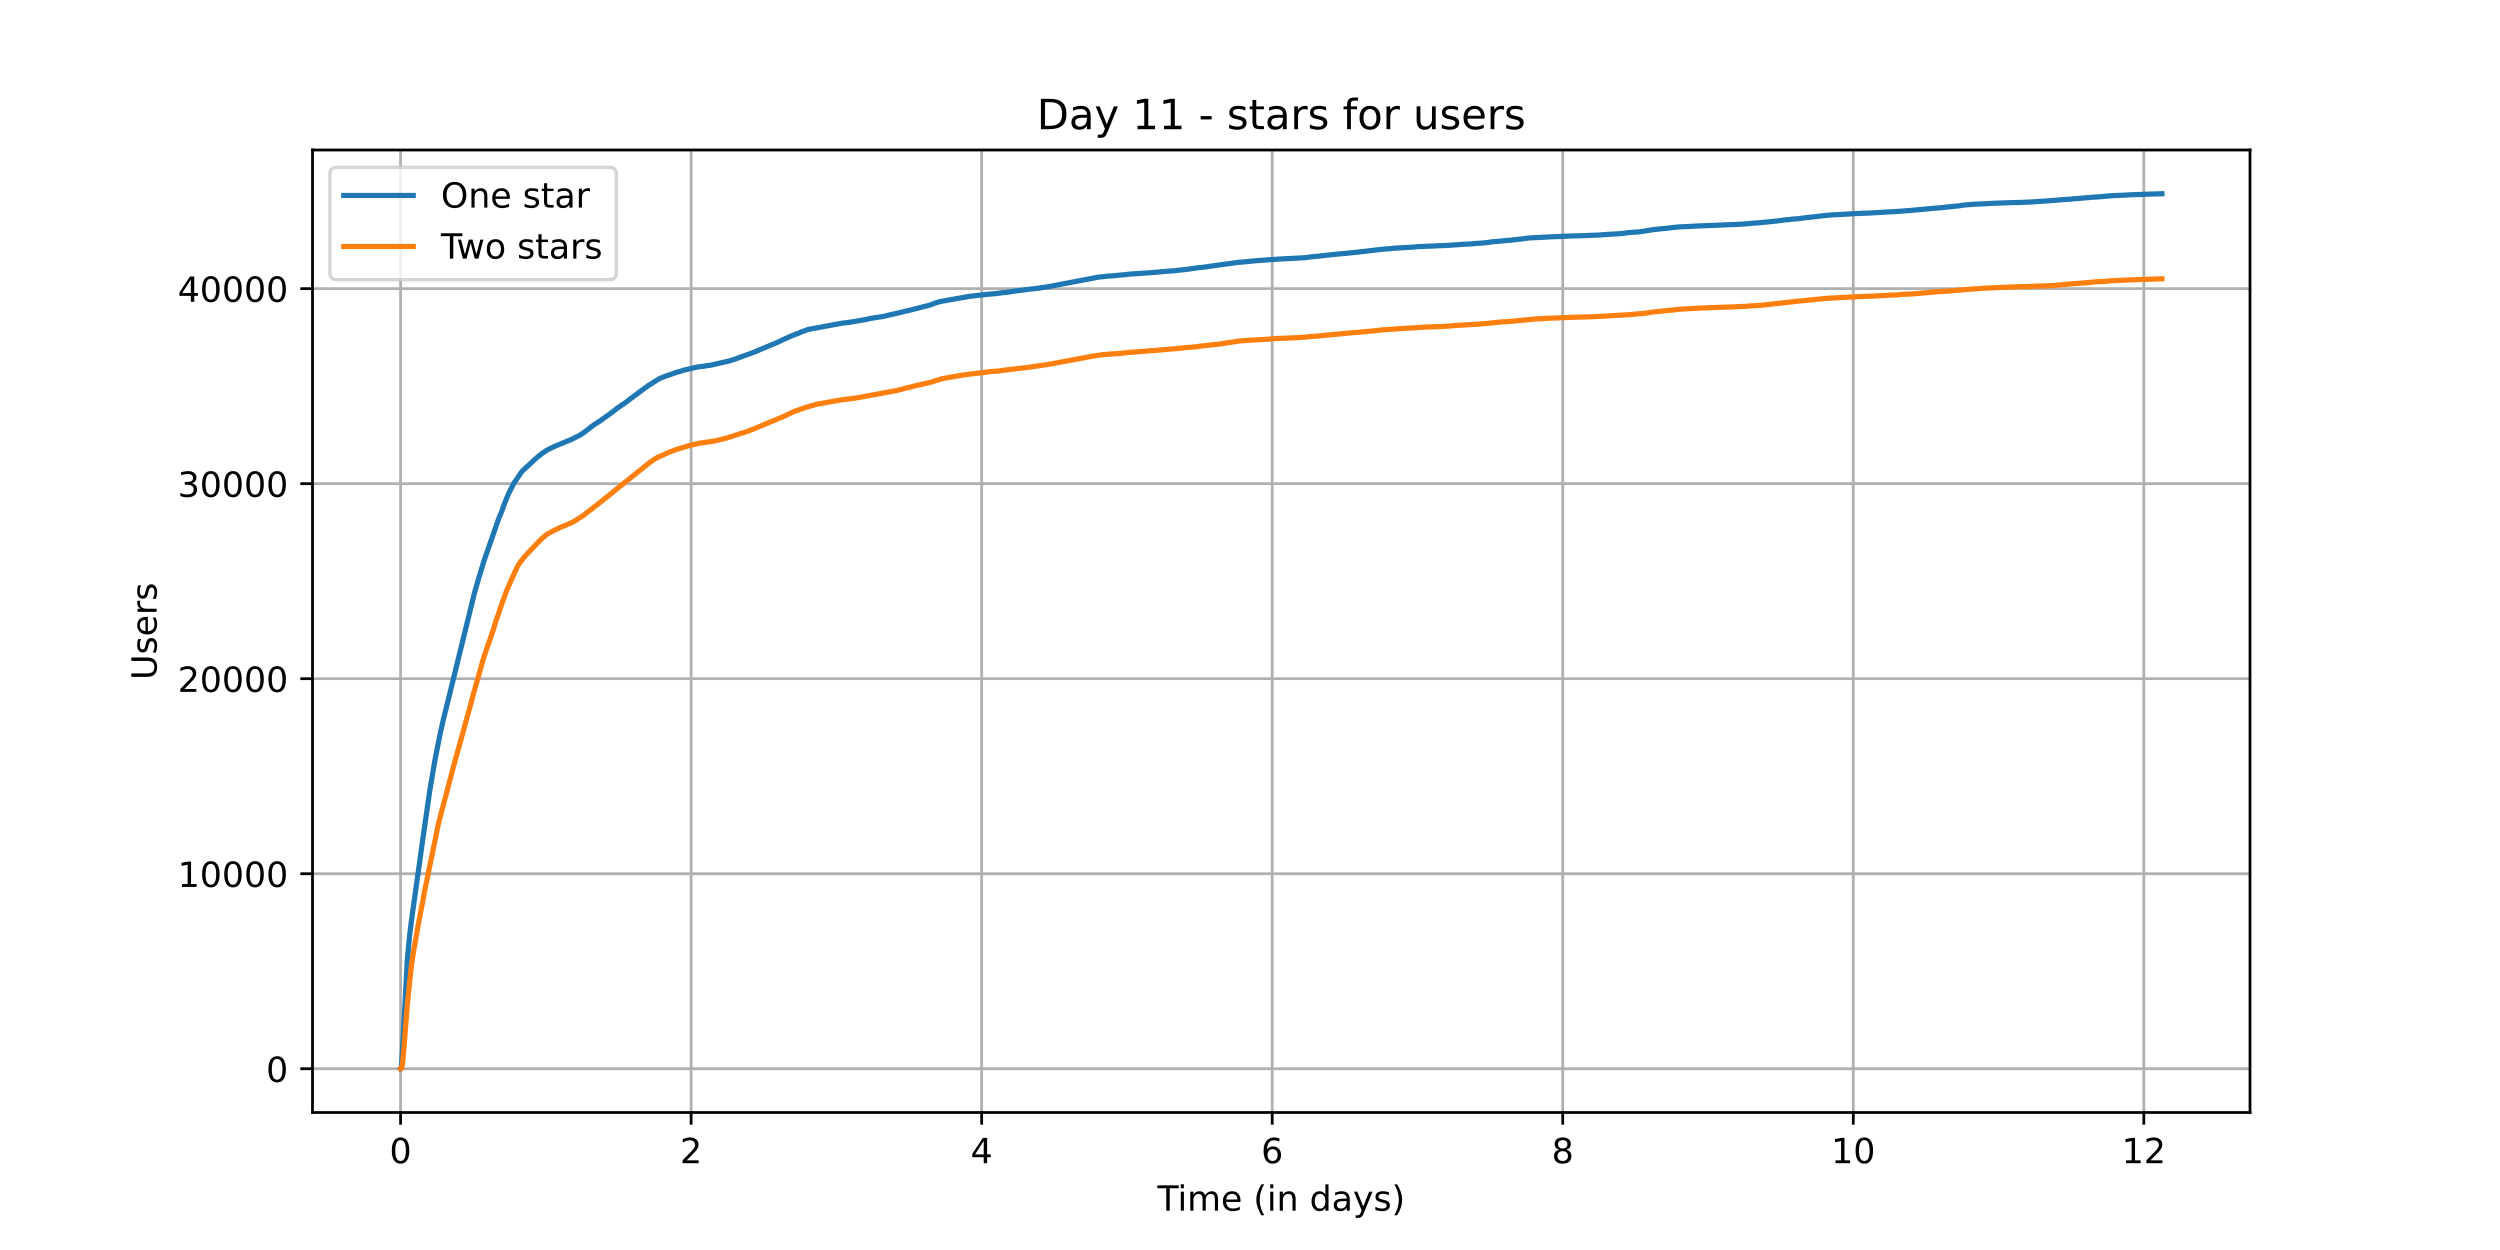 <?xml version="1.0" encoding="utf-8" standalone="no"?>
<!DOCTYPE svg PUBLIC "-//W3C//DTD SVG 1.1//EN"
  "http://www.w3.org/Graphics/SVG/1.1/DTD/svg11.dtd">
<!-- Created with matplotlib (https://matplotlib.org/) -->
<svg height="360pt" version="1.1" viewBox="0 0 720 360" width="720pt" xmlns="http://www.w3.org/2000/svg" xmlns:xlink="http://www.w3.org/1999/xlink">
 <defs>
  <style type="text/css">*{stroke-linecap:butt;stroke-linejoin:round;}</style>
 </defs>
 <g id="figure_1">
  <g id="patch_1">
   <path d="M 0 360 
L 720 360 
L 720 0 
L 0 0 
z
" style="fill:#ffffff;"/>
  </g>
  <g id="axes_1">
   <g id="patch_2">
    <path d="M 90 320.4 
L 648 320.4 
L 648 43.2 
L 90 43.2 
z
" style="fill:#ffffff;"/>
   </g>
   <g id="matplotlib.axis_1">
    <g id="xtick_1">
     <g id="line2d_1">
      <path clip-path="url(#p969b6a9c8e)" d="M 115.364 320.4 
L 115.364 43.2 
" style="fill:none;stroke:#b0b0b0;stroke-linecap:square;stroke-width:0.8;"/>
     </g>
     <g id="line2d_2">
      <defs>
       <path d="M 0 0 
L 0 3.5 
" id="m91769121b4" style="stroke:#000000;stroke-width:0.8;"/>
      </defs>
      <g>
       <use style="stroke:#000000;stroke-width:0.8;" x="115.364" xlink:href="#m91769121b4" y="320.4"/>
      </g>
     </g>
     <g id="text_1">
      <!-- 0 -->
      <g transform="translate(112.182 334.998)scale(0.1 -0.1)">
       <defs>
        <path d="M 31.781 66.406 
Q 24.172 66.406 20.328 58.906 
Q 16.5 51.422 16.5 36.375 
Q 16.5 21.391 20.328 13.891 
Q 24.172 6.391 31.781 6.391 
Q 39.453 6.391 43.281 13.891 
Q 47.125 21.391 47.125 36.375 
Q 47.125 51.422 43.281 58.906 
Q 39.453 66.406 31.781 66.406 
z
M 31.781 74.219 
Q 44.047 74.219 50.516 64.516 
Q 56.984 54.828 56.984 36.375 
Q 56.984 17.969 50.516 8.266 
Q 44.047 -1.422 31.781 -1.422 
Q 19.531 -1.422 13.062 8.266 
Q 6.594 17.969 6.594 36.375 
Q 6.594 54.828 13.062 64.516 
Q 19.531 74.219 31.781 74.219 
z
" id="DejaVuSans-48"/>
       </defs>
       <use xlink:href="#DejaVuSans-48"/>
      </g>
     </g>
    </g>
    <g id="xtick_2">
     <g id="line2d_3">
      <path clip-path="url(#p969b6a9c8e)" d="M 199.04 320.4 
L 199.04 43.2 
" style="fill:none;stroke:#b0b0b0;stroke-linecap:square;stroke-width:0.8;"/>
     </g>
     <g id="line2d_4">
      <g>
       <use style="stroke:#000000;stroke-width:0.8;" x="199.04" xlink:href="#m91769121b4" y="320.4"/>
      </g>
     </g>
     <g id="text_2">
      <!-- 2 -->
      <g transform="translate(195.858 334.998)scale(0.1 -0.1)">
       <defs>
        <path d="M 19.188 8.297 
L 53.609 8.297 
L 53.609 0 
L 7.328 0 
L 7.328 8.297 
Q 12.938 14.109 22.625 23.891 
Q 32.328 33.688 34.812 36.531 
Q 39.547 41.844 41.422 45.531 
Q 43.312 49.219 43.312 52.781 
Q 43.312 58.594 39.234 62.25 
Q 35.156 65.922 28.609 65.922 
Q 23.969 65.922 18.812 64.312 
Q 13.672 62.703 7.812 59.422 
L 7.812 69.391 
Q 13.766 71.781 18.938 73 
Q 24.125 74.219 28.422 74.219 
Q 39.75 74.219 46.484 68.547 
Q 53.219 62.891 53.219 53.422 
Q 53.219 48.922 51.531 44.891 
Q 49.859 40.875 45.406 35.406 
Q 44.188 33.984 37.641 27.219 
Q 31.109 20.453 19.188 8.297 
z
" id="DejaVuSans-50"/>
       </defs>
       <use xlink:href="#DejaVuSans-50"/>
      </g>
     </g>
    </g>
    <g id="xtick_3">
     <g id="line2d_5">
      <path clip-path="url(#p969b6a9c8e)" d="M 282.716 320.4 
L 282.716 43.2 
" style="fill:none;stroke:#b0b0b0;stroke-linecap:square;stroke-width:0.8;"/>
     </g>
     <g id="line2d_6">
      <g>
       <use style="stroke:#000000;stroke-width:0.8;" x="282.716" xlink:href="#m91769121b4" y="320.4"/>
      </g>
     </g>
     <g id="text_3">
      <!-- 4 -->
      <g transform="translate(279.534 334.998)scale(0.1 -0.1)">
       <defs>
        <path d="M 37.797 64.312 
L 12.891 25.391 
L 37.797 25.391 
z
M 35.203 72.906 
L 47.609 72.906 
L 47.609 25.391 
L 58.016 25.391 
L 58.016 17.188 
L 47.609 17.188 
L 47.609 0 
L 37.797 0 
L 37.797 17.188 
L 4.891 17.188 
L 4.891 26.703 
z
" id="DejaVuSans-52"/>
       </defs>
       <use xlink:href="#DejaVuSans-52"/>
      </g>
     </g>
    </g>
    <g id="xtick_4">
     <g id="line2d_7">
      <path clip-path="url(#p969b6a9c8e)" d="M 366.392 320.4 
L 366.392 43.2 
" style="fill:none;stroke:#b0b0b0;stroke-linecap:square;stroke-width:0.8;"/>
     </g>
     <g id="line2d_8">
      <g>
       <use style="stroke:#000000;stroke-width:0.8;" x="366.392" xlink:href="#m91769121b4" y="320.4"/>
      </g>
     </g>
     <g id="text_4">
      <!-- 6 -->
      <g transform="translate(363.21 334.998)scale(0.1 -0.1)">
       <defs>
        <path d="M 33.016 40.375 
Q 26.375 40.375 22.484 35.828 
Q 18.609 31.297 18.609 23.391 
Q 18.609 15.531 22.484 10.953 
Q 26.375 6.391 33.016 6.391 
Q 39.656 6.391 43.531 10.953 
Q 47.406 15.531 47.406 23.391 
Q 47.406 31.297 43.531 35.828 
Q 39.656 40.375 33.016 40.375 
z
M 52.594 71.297 
L 52.594 62.312 
Q 48.875 64.062 45.094 64.984 
Q 41.312 65.922 37.594 65.922 
Q 27.828 65.922 22.672 59.328 
Q 17.531 52.734 16.797 39.406 
Q 19.672 43.656 24.016 45.922 
Q 28.375 48.188 33.594 48.188 
Q 44.578 48.188 50.953 41.516 
Q 57.328 34.859 57.328 23.391 
Q 57.328 12.156 50.688 5.359 
Q 44.047 -1.422 33.016 -1.422 
Q 20.359 -1.422 13.672 8.266 
Q 6.984 17.969 6.984 36.375 
Q 6.984 53.656 15.188 63.938 
Q 23.391 74.219 37.203 74.219 
Q 40.922 74.219 44.703 73.484 
Q 48.484 72.75 52.594 71.297 
z
" id="DejaVuSans-54"/>
       </defs>
       <use xlink:href="#DejaVuSans-54"/>
      </g>
     </g>
    </g>
    <g id="xtick_5">
     <g id="line2d_9">
      <path clip-path="url(#p969b6a9c8e)" d="M 450.068 320.4 
L 450.068 43.2 
" style="fill:none;stroke:#b0b0b0;stroke-linecap:square;stroke-width:0.8;"/>
     </g>
     <g id="line2d_10">
      <g>
       <use style="stroke:#000000;stroke-width:0.8;" x="450.068" xlink:href="#m91769121b4" y="320.4"/>
      </g>
     </g>
     <g id="text_5">
      <!-- 8 -->
      <g transform="translate(446.886 334.998)scale(0.1 -0.1)">
       <defs>
        <path d="M 31.781 34.625 
Q 24.75 34.625 20.719 30.859 
Q 16.703 27.094 16.703 20.516 
Q 16.703 13.922 20.719 10.156 
Q 24.75 6.391 31.781 6.391 
Q 38.812 6.391 42.859 10.172 
Q 46.922 13.969 46.922 20.516 
Q 46.922 27.094 42.891 30.859 
Q 38.875 34.625 31.781 34.625 
z
M 21.922 38.812 
Q 15.578 40.375 12.031 44.719 
Q 8.5 49.078 8.5 55.328 
Q 8.5 64.062 14.719 69.141 
Q 20.953 74.219 31.781 74.219 
Q 42.672 74.219 48.875 69.141 
Q 55.078 64.062 55.078 55.328 
Q 55.078 49.078 51.531 44.719 
Q 48 40.375 41.703 38.812 
Q 48.828 37.156 52.797 32.312 
Q 56.781 27.484 56.781 20.516 
Q 56.781 9.906 50.312 4.234 
Q 43.844 -1.422 31.781 -1.422 
Q 19.734 -1.422 13.25 4.234 
Q 6.781 9.906 6.781 20.516 
Q 6.781 27.484 10.781 32.312 
Q 14.797 37.156 21.922 38.812 
z
M 18.312 54.391 
Q 18.312 48.734 21.844 45.562 
Q 25.391 42.391 31.781 42.391 
Q 38.141 42.391 41.719 45.562 
Q 45.312 48.734 45.312 54.391 
Q 45.312 60.062 41.719 63.234 
Q 38.141 66.406 31.781 66.406 
Q 25.391 66.406 21.844 63.234 
Q 18.312 60.062 18.312 54.391 
z
" id="DejaVuSans-56"/>
       </defs>
       <use xlink:href="#DejaVuSans-56"/>
      </g>
     </g>
    </g>
    <g id="xtick_6">
     <g id="line2d_11">
      <path clip-path="url(#p969b6a9c8e)" d="M 533.744 320.4 
L 533.744 43.2 
" style="fill:none;stroke:#b0b0b0;stroke-linecap:square;stroke-width:0.8;"/>
     </g>
     <g id="line2d_12">
      <g>
       <use style="stroke:#000000;stroke-width:0.8;" x="533.744" xlink:href="#m91769121b4" y="320.4"/>
      </g>
     </g>
     <g id="text_6">
      <!-- 10 -->
      <g transform="translate(527.381 334.998)scale(0.1 -0.1)">
       <defs>
        <path d="M 12.406 8.297 
L 28.516 8.297 
L 28.516 63.922 
L 10.984 60.406 
L 10.984 69.391 
L 28.422 72.906 
L 38.281 72.906 
L 38.281 8.297 
L 54.391 8.297 
L 54.391 0 
L 12.406 0 
z
" id="DejaVuSans-49"/>
       </defs>
       <use xlink:href="#DejaVuSans-49"/>
       <use x="63.623" xlink:href="#DejaVuSans-48"/>
      </g>
     </g>
    </g>
    <g id="xtick_7">
     <g id="line2d_13">
      <path clip-path="url(#p969b6a9c8e)" d="M 617.42 320.4 
L 617.42 43.2 
" style="fill:none;stroke:#b0b0b0;stroke-linecap:square;stroke-width:0.8;"/>
     </g>
     <g id="line2d_14">
      <g>
       <use style="stroke:#000000;stroke-width:0.8;" x="617.42" xlink:href="#m91769121b4" y="320.4"/>
      </g>
     </g>
     <g id="text_7">
      <!-- 12 -->
      <g transform="translate(611.057 334.998)scale(0.1 -0.1)">
       <use xlink:href="#DejaVuSans-49"/>
       <use x="63.623" xlink:href="#DejaVuSans-50"/>
      </g>
     </g>
    </g>
    <g id="text_8">
     <!-- Time (in days) -->
     <g transform="translate(333.327 348.677)scale(0.1 -0.1)">
      <defs>
       <path d="M -0.297 72.906 
L 61.375 72.906 
L 61.375 64.594 
L 35.5 64.594 
L 35.5 0 
L 25.594 0 
L 25.594 64.594 
L -0.297 64.594 
z
" id="DejaVuSans-84"/>
       <path d="M 9.422 54.688 
L 18.406 54.688 
L 18.406 0 
L 9.422 0 
z
M 9.422 75.984 
L 18.406 75.984 
L 18.406 64.594 
L 9.422 64.594 
z
" id="DejaVuSans-105"/>
       <path d="M 52 44.188 
Q 55.375 50.25 60.062 53.125 
Q 64.75 56 71.094 56 
Q 79.641 56 84.281 50.016 
Q 88.922 44.047 88.922 33.016 
L 88.922 0 
L 79.891 0 
L 79.891 32.719 
Q 79.891 40.578 77.094 44.375 
Q 74.312 48.188 68.609 48.188 
Q 61.625 48.188 57.562 43.547 
Q 53.516 38.922 53.516 30.906 
L 53.516 0 
L 44.484 0 
L 44.484 32.719 
Q 44.484 40.625 41.703 44.406 
Q 38.922 48.188 33.109 48.188 
Q 26.219 48.188 22.156 43.531 
Q 18.109 38.875 18.109 30.906 
L 18.109 0 
L 9.078 0 
L 9.078 54.688 
L 18.109 54.688 
L 18.109 46.188 
Q 21.188 51.219 25.484 53.609 
Q 29.781 56 35.688 56 
Q 41.656 56 45.828 52.969 
Q 50 49.953 52 44.188 
z
" id="DejaVuSans-109"/>
       <path d="M 56.203 29.594 
L 56.203 25.203 
L 14.891 25.203 
Q 15.484 15.922 20.484 11.062 
Q 25.484 6.203 34.422 6.203 
Q 39.594 6.203 44.453 7.469 
Q 49.312 8.734 54.109 11.281 
L 54.109 2.781 
Q 49.266 0.734 44.188 -0.344 
Q 39.109 -1.422 33.891 -1.422 
Q 20.797 -1.422 13.156 6.188 
Q 5.516 13.812 5.516 26.812 
Q 5.516 40.234 12.766 48.109 
Q 20.016 56 32.328 56 
Q 43.359 56 49.781 48.891 
Q 56.203 41.797 56.203 29.594 
z
M 47.219 32.234 
Q 47.125 39.594 43.094 43.984 
Q 39.062 48.391 32.422 48.391 
Q 24.906 48.391 20.391 44.141 
Q 15.875 39.891 15.188 32.172 
z
" id="DejaVuSans-101"/>
       <path id="DejaVuSans-32"/>
       <path d="M 31 75.875 
Q 24.469 64.656 21.281 53.656 
Q 18.109 42.672 18.109 31.391 
Q 18.109 20.125 21.312 9.062 
Q 24.516 -2 31 -13.188 
L 23.188 -13.188 
Q 15.875 -1.703 12.234 9.375 
Q 8.594 20.453 8.594 31.391 
Q 8.594 42.281 12.203 53.312 
Q 15.828 64.359 23.188 75.875 
z
" id="DejaVuSans-40"/>
       <path d="M 54.891 33.016 
L 54.891 0 
L 45.906 0 
L 45.906 32.719 
Q 45.906 40.484 42.875 44.328 
Q 39.844 48.188 33.797 48.188 
Q 26.516 48.188 22.312 43.547 
Q 18.109 38.922 18.109 30.906 
L 18.109 0 
L 9.078 0 
L 9.078 54.688 
L 18.109 54.688 
L 18.109 46.188 
Q 21.344 51.125 25.703 53.562 
Q 30.078 56 35.797 56 
Q 45.219 56 50.047 50.172 
Q 54.891 44.344 54.891 33.016 
z
" id="DejaVuSans-110"/>
       <path d="M 45.406 46.391 
L 45.406 75.984 
L 54.391 75.984 
L 54.391 0 
L 45.406 0 
L 45.406 8.203 
Q 42.578 3.328 38.25 0.953 
Q 33.938 -1.422 27.875 -1.422 
Q 17.969 -1.422 11.734 6.484 
Q 5.516 14.406 5.516 27.297 
Q 5.516 40.188 11.734 48.094 
Q 17.969 56 27.875 56 
Q 33.938 56 38.25 53.625 
Q 42.578 51.266 45.406 46.391 
z
M 14.797 27.297 
Q 14.797 17.391 18.875 11.75 
Q 22.953 6.109 30.078 6.109 
Q 37.203 6.109 41.297 11.75 
Q 45.406 17.391 45.406 27.297 
Q 45.406 37.203 41.297 42.844 
Q 37.203 48.484 30.078 48.484 
Q 22.953 48.484 18.875 42.844 
Q 14.797 37.203 14.797 27.297 
z
" id="DejaVuSans-100"/>
       <path d="M 34.281 27.484 
Q 23.391 27.484 19.188 25 
Q 14.984 22.516 14.984 16.5 
Q 14.984 11.719 18.141 8.906 
Q 21.297 6.109 26.703 6.109 
Q 34.188 6.109 38.703 11.406 
Q 43.219 16.703 43.219 25.484 
L 43.219 27.484 
z
M 52.203 31.203 
L 52.203 0 
L 43.219 0 
L 43.219 8.297 
Q 40.141 3.328 35.547 0.953 
Q 30.953 -1.422 24.312 -1.422 
Q 15.922 -1.422 10.953 3.297 
Q 6 8.016 6 15.922 
Q 6 25.141 12.172 29.828 
Q 18.359 34.516 30.609 34.516 
L 43.219 34.516 
L 43.219 35.406 
Q 43.219 41.609 39.141 45 
Q 35.062 48.391 27.688 48.391 
Q 23 48.391 18.547 47.266 
Q 14.109 46.141 10.016 43.891 
L 10.016 52.203 
Q 14.938 54.109 19.578 55.047 
Q 24.219 56 28.609 56 
Q 40.484 56 46.344 49.844 
Q 52.203 43.703 52.203 31.203 
z
" id="DejaVuSans-97"/>
       <path d="M 32.172 -5.078 
Q 28.375 -14.844 24.75 -17.812 
Q 21.141 -20.797 15.094 -20.797 
L 7.906 -20.797 
L 7.906 -13.281 
L 13.188 -13.281 
Q 16.891 -13.281 18.938 -11.516 
Q 21 -9.766 23.484 -3.219 
L 25.094 0.875 
L 2.984 54.688 
L 12.5 54.688 
L 29.594 11.922 
L 46.688 54.688 
L 56.203 54.688 
z
" id="DejaVuSans-121"/>
       <path d="M 44.281 53.078 
L 44.281 44.578 
Q 40.484 46.531 36.375 47.5 
Q 32.281 48.484 27.875 48.484 
Q 21.188 48.484 17.844 46.438 
Q 14.5 44.391 14.5 40.281 
Q 14.5 37.156 16.891 35.375 
Q 19.281 33.594 26.516 31.984 
L 29.594 31.297 
Q 39.156 29.25 43.188 25.516 
Q 47.219 21.781 47.219 15.094 
Q 47.219 7.469 41.188 3.016 
Q 35.156 -1.422 24.609 -1.422 
Q 20.219 -1.422 15.453 -0.562 
Q 10.688 0.297 5.422 2 
L 5.422 11.281 
Q 10.406 8.688 15.234 7.391 
Q 20.062 6.109 24.812 6.109 
Q 31.156 6.109 34.562 8.281 
Q 37.984 10.453 37.984 14.406 
Q 37.984 18.062 35.516 20.016 
Q 33.062 21.969 24.703 23.781 
L 21.578 24.516 
Q 13.234 26.266 9.516 29.906 
Q 5.812 33.547 5.812 39.891 
Q 5.812 47.609 11.281 51.797 
Q 16.75 56 26.812 56 
Q 31.781 56 36.172 55.266 
Q 40.578 54.547 44.281 53.078 
z
" id="DejaVuSans-115"/>
       <path d="M 8.016 75.875 
L 15.828 75.875 
Q 23.141 64.359 26.781 53.312 
Q 30.422 42.281 30.422 31.391 
Q 30.422 20.453 26.781 9.375 
Q 23.141 -1.703 15.828 -13.188 
L 8.016 -13.188 
Q 14.5 -2 17.703 9.062 
Q 20.906 20.125 20.906 31.391 
Q 20.906 42.672 17.703 53.656 
Q 14.5 64.656 8.016 75.875 
z
" id="DejaVuSans-41"/>
      </defs>
      <use xlink:href="#DejaVuSans-84"/>
      <use x="57.959" xlink:href="#DejaVuSans-105"/>
      <use x="85.742" xlink:href="#DejaVuSans-109"/>
      <use x="183.154" xlink:href="#DejaVuSans-101"/>
      <use x="244.678" xlink:href="#DejaVuSans-32"/>
      <use x="276.465" xlink:href="#DejaVuSans-40"/>
      <use x="315.479" xlink:href="#DejaVuSans-105"/>
      <use x="343.262" xlink:href="#DejaVuSans-110"/>
      <use x="406.641" xlink:href="#DejaVuSans-32"/>
      <use x="438.428" xlink:href="#DejaVuSans-100"/>
      <use x="501.904" xlink:href="#DejaVuSans-97"/>
      <use x="563.184" xlink:href="#DejaVuSans-121"/>
      <use x="622.363" xlink:href="#DejaVuSans-115"/>
      <use x="674.463" xlink:href="#DejaVuSans-41"/>
     </g>
    </g>
   </g>
   <g id="matplotlib.axis_2">
    <g id="ytick_1">
     <g id="line2d_15">
      <path clip-path="url(#p969b6a9c8e)" d="M 90 307.8 
L 648 307.8 
" style="fill:none;stroke:#b0b0b0;stroke-linecap:square;stroke-width:0.8;"/>
     </g>
     <g id="line2d_16">
      <defs>
       <path d="M 0 0 
L -3.5 0 
" id="m3482df8ae6" style="stroke:#000000;stroke-width:0.8;"/>
      </defs>
      <g>
       <use style="stroke:#000000;stroke-width:0.8;" x="90" xlink:href="#m3482df8ae6" y="307.8"/>
      </g>
     </g>
     <g id="text_9">
      <!-- 0 -->
      <g transform="translate(76.638 311.599)scale(0.1 -0.1)">
       <use xlink:href="#DejaVuSans-48"/>
      </g>
     </g>
    </g>
    <g id="ytick_2">
     <g id="line2d_17">
      <path clip-path="url(#p969b6a9c8e)" d="M 90 251.631 
L 648 251.631 
" style="fill:none;stroke:#b0b0b0;stroke-linecap:square;stroke-width:0.8;"/>
     </g>
     <g id="line2d_18">
      <g>
       <use style="stroke:#000000;stroke-width:0.8;" x="90" xlink:href="#m3482df8ae6" y="251.631"/>
      </g>
     </g>
     <g id="text_10">
      <!-- 10000 -->
      <g transform="translate(51.188 255.431)scale(0.1 -0.1)">
       <use xlink:href="#DejaVuSans-49"/>
       <use x="63.623" xlink:href="#DejaVuSans-48"/>
       <use x="127.246" xlink:href="#DejaVuSans-48"/>
       <use x="190.869" xlink:href="#DejaVuSans-48"/>
       <use x="254.492" xlink:href="#DejaVuSans-48"/>
      </g>
     </g>
    </g>
    <g id="ytick_3">
     <g id="line2d_19">
      <path clip-path="url(#p969b6a9c8e)" d="M 90 195.463 
L 648 195.463 
" style="fill:none;stroke:#b0b0b0;stroke-linecap:square;stroke-width:0.8;"/>
     </g>
     <g id="line2d_20">
      <g>
       <use style="stroke:#000000;stroke-width:0.8;" x="90" xlink:href="#m3482df8ae6" y="195.463"/>
      </g>
     </g>
     <g id="text_11">
      <!-- 20000 -->
      <g transform="translate(51.188 199.262)scale(0.1 -0.1)">
       <use xlink:href="#DejaVuSans-50"/>
       <use x="63.623" xlink:href="#DejaVuSans-48"/>
       <use x="127.246" xlink:href="#DejaVuSans-48"/>
       <use x="190.869" xlink:href="#DejaVuSans-48"/>
       <use x="254.492" xlink:href="#DejaVuSans-48"/>
      </g>
     </g>
    </g>
    <g id="ytick_4">
     <g id="line2d_21">
      <path clip-path="url(#p969b6a9c8e)" d="M 90 139.294 
L 648 139.294 
" style="fill:none;stroke:#b0b0b0;stroke-linecap:square;stroke-width:0.8;"/>
     </g>
     <g id="line2d_22">
      <g>
       <use style="stroke:#000000;stroke-width:0.8;" x="90" xlink:href="#m3482df8ae6" y="139.294"/>
      </g>
     </g>
     <g id="text_12">
      <!-- 30000 -->
      <g transform="translate(51.188 143.094)scale(0.1 -0.1)">
       <defs>
        <path d="M 40.578 39.312 
Q 47.656 37.797 51.625 33 
Q 55.609 28.219 55.609 21.188 
Q 55.609 10.406 48.188 4.484 
Q 40.766 -1.422 27.094 -1.422 
Q 22.516 -1.422 17.656 -0.516 
Q 12.797 0.391 7.625 2.203 
L 7.625 11.719 
Q 11.719 9.328 16.594 8.109 
Q 21.484 6.891 26.812 6.891 
Q 36.078 6.891 40.938 10.547 
Q 45.797 14.203 45.797 21.188 
Q 45.797 27.641 41.281 31.266 
Q 36.766 34.906 28.719 34.906 
L 20.219 34.906 
L 20.219 43.016 
L 29.109 43.016 
Q 36.375 43.016 40.234 45.922 
Q 44.094 48.828 44.094 54.297 
Q 44.094 59.906 40.109 62.906 
Q 36.141 65.922 28.719 65.922 
Q 24.656 65.922 20.016 65.031 
Q 15.375 64.156 9.812 62.312 
L 9.812 71.094 
Q 15.438 72.656 20.344 73.438 
Q 25.25 74.219 29.594 74.219 
Q 40.828 74.219 47.359 69.109 
Q 53.906 64.016 53.906 55.328 
Q 53.906 49.266 50.438 45.094 
Q 46.969 40.922 40.578 39.312 
z
" id="DejaVuSans-51"/>
       </defs>
       <use xlink:href="#DejaVuSans-51"/>
       <use x="63.623" xlink:href="#DejaVuSans-48"/>
       <use x="127.246" xlink:href="#DejaVuSans-48"/>
       <use x="190.869" xlink:href="#DejaVuSans-48"/>
       <use x="254.492" xlink:href="#DejaVuSans-48"/>
      </g>
     </g>
    </g>
    <g id="ytick_5">
     <g id="line2d_23">
      <path clip-path="url(#p969b6a9c8e)" d="M 90 83.126 
L 648 83.126 
" style="fill:none;stroke:#b0b0b0;stroke-linecap:square;stroke-width:0.8;"/>
     </g>
     <g id="line2d_24">
      <g>
       <use style="stroke:#000000;stroke-width:0.8;" x="90" xlink:href="#m3482df8ae6" y="83.126"/>
      </g>
     </g>
     <g id="text_13">
      <!-- 40000 -->
      <g transform="translate(51.188 86.925)scale(0.1 -0.1)">
       <use xlink:href="#DejaVuSans-52"/>
       <use x="63.623" xlink:href="#DejaVuSans-48"/>
       <use x="127.246" xlink:href="#DejaVuSans-48"/>
       <use x="190.869" xlink:href="#DejaVuSans-48"/>
       <use x="254.492" xlink:href="#DejaVuSans-48"/>
      </g>
     </g>
    </g>
    <g id="text_14">
     <!-- Users -->
     <g transform="translate(45.108 195.801)rotate(-90)scale(0.1 -0.1)">
      <defs>
       <path d="M 8.688 72.906 
L 18.609 72.906 
L 18.609 28.609 
Q 18.609 16.891 22.844 11.734 
Q 27.094 6.594 36.625 6.594 
Q 46.094 6.594 50.344 11.734 
Q 54.594 16.891 54.594 28.609 
L 54.594 72.906 
L 64.5 72.906 
L 64.5 27.391 
Q 64.5 13.141 57.438 5.859 
Q 50.391 -1.422 36.625 -1.422 
Q 22.797 -1.422 15.734 5.859 
Q 8.688 13.141 8.688 27.391 
z
" id="DejaVuSans-85"/>
       <path d="M 41.109 46.297 
Q 39.594 47.172 37.812 47.578 
Q 36.031 48 33.891 48 
Q 26.266 48 22.188 43.047 
Q 18.109 38.094 18.109 28.812 
L 18.109 0 
L 9.078 0 
L 9.078 54.688 
L 18.109 54.688 
L 18.109 46.188 
Q 20.953 51.172 25.484 53.578 
Q 30.031 56 36.531 56 
Q 37.453 56 38.578 55.875 
Q 39.703 55.766 41.062 55.516 
z
" id="DejaVuSans-114"/>
      </defs>
      <use xlink:href="#DejaVuSans-85"/>
      <use x="73.193" xlink:href="#DejaVuSans-115"/>
      <use x="125.293" xlink:href="#DejaVuSans-101"/>
      <use x="186.816" xlink:href="#DejaVuSans-114"/>
      <use x="227.93" xlink:href="#DejaVuSans-115"/>
     </g>
    </g>
   </g>
   <g id="line2d_25">
    <path clip-path="url(#p969b6a9c8e)" d="M 115.364 307.8 
L 115.511 307.699 
L 115.598 307.356 
L 115.828 304.155 
L 117.325 276.216 
L 117.988 269.291 
L 118.535 264.904 
L 118.938 261.916 
L 120.896 247.93 
L 121.558 243.161 
L 122.192 238.713 
L 123.775 227.709 
L 125.273 218.857 
L 126.856 210.87 
L 127.202 209.426 
L 127.691 207.157 
L 127.865 206.5 
L 128.561 203.725 
L 136.682 170.631 
L 136.825 170.153 
L 137.488 167.817 
L 139.273 161.891 
L 139.561 161.032 
L 143.651 149.304 
L 143.967 148.523 
L 144.601 147.023 
L 144.976 145.866 
L 145.321 144.979 
L 146.071 143.12 
L 146.445 142.226 
L 147.914 139.306 
L 150.362 135.711 
L 153.876 132.464 
L 154.193 132.172 
L 154.481 131.931 
L 155.056 131.414 
L 155.287 131.262 
L 155.834 130.824 
L 156.237 130.498 
L 156.496 130.336 
L 156.957 130.044 
L 157.36 129.74 
L 157.907 129.448 
L 159.491 128.656 
L 159.98 128.448 
L 164.587 126.55 
L 166.174 125.741 
L 166.605 125.561 
L 166.979 125.342 
L 167.44 125.05 
L 168.505 124.32 
L 168.736 124.151 
L 169.225 123.764 
L 169.513 123.517 
L 170.175 123.011 
L 170.809 122.534 
L 171.154 122.287 
L 172.249 121.579 
L 172.536 121.41 
L 174.84 119.765 
L 175.762 119.119 
L 175.992 118.939 
L 176.683 118.411 
L 177.057 118.13 
L 177.547 117.72 
L 179.275 116.524 
L 179.764 116.22 
L 180.052 116.007 
L 180.714 115.496 
L 180.858 115.395 
L 181.146 115.181 
L 181.405 114.962 
L 185.781 111.71 
L 186.271 111.407 
L 186.674 111.036 
L 187.048 110.851 
L 189.524 109.289 
L 190.187 108.913 
L 190.878 108.683 
L 191.195 108.525 
L 191.482 108.419 
L 194.908 107.211 
L 196.377 106.818 
L 196.78 106.638 
L 199.604 105.97 
L 200.267 105.829 
L 200.785 105.728 
L 201.131 105.655 
L 202.513 105.492 
L 203.146 105.391 
L 203.664 105.296 
L 204.528 105.195 
L 205.161 105.06 
L 205.593 104.953 
L 209.625 104.049 
L 210.488 103.818 
L 210.805 103.712 
L 211.698 103.425 
L 212.331 103.184 
L 216.909 101.527 
L 217.199 101.426 
L 219.847 100.269 
L 220.077 100.196 
L 223.849 98.623 
L 225.174 97.983 
L 227.276 97.039 
L 228.197 96.623 
L 228.514 96.522 
L 229.205 96.236 
L 229.954 95.983 
L 230.904 95.539 
L 231.25 95.438 
L 231.825 95.225 
L 232.401 95.022 
L 232.603 94.933 
L 233.064 94.826 
L 242.622 93.057 
L 243.717 92.95 
L 246.337 92.551 
L 246.884 92.45 
L 247.46 92.332 
L 248.093 92.231 
L 248.669 92.124 
L 249.475 92.017 
L 250.483 91.742 
L 253.421 91.287 
L 254.14 91.186 
L 254.803 91.046 
L 255.121 90.939 
L 258.837 90.108 
L 259.528 89.945 
L 259.874 89.838 
L 260.709 89.63 
L 261.717 89.428 
L 261.976 89.349 
L 264.021 88.838 
L 264.914 88.602 
L 266.699 88.142 
L 267.39 87.985 
L 267.765 87.878 
L 268.052 87.749 
L 268.37 87.648 
L 268.629 87.546 
L 268.917 87.451 
L 269.176 87.311 
L 270.299 86.99 
L 270.76 86.844 
L 277.558 85.642 
L 278.133 85.547 
L 278.364 85.491 
L 278.998 85.384 
L 280.408 85.215 
L 281.358 85.109 
L 281.848 85.03 
L 283.029 84.929 
L 283.346 84.867 
L 284.527 84.76 
L 285.592 84.659 
L 286.804 84.553 
L 288.592 84.317 
L 289.918 84.21 
L 292.97 83.733 
L 293.949 83.631 
L 294.381 83.575 
L 295.101 83.469 
L 296.713 83.261 
L 297.865 83.154 
L 299.535 82.935 
L 300.082 82.828 
L 300.486 82.783 
L 301.205 82.677 
L 301.493 82.632 
L 316.527 79.784 
L 317.708 79.677 
L 319.062 79.526 
L 320.733 79.419 
L 321.942 79.29 
L 323.122 79.183 
L 324.245 79.076 
L 325.167 78.97 
L 326.203 78.874 
L 328.218 78.767 
L 329.226 78.683 
L 330.867 78.576 
L 331.904 78.486 
L 333.286 78.38 
L 333.718 78.329 
L 334.812 78.222 
L 335.157 78.2 
L 336.396 78.093 
L 337.115 78.06 
L 338.555 77.958 
L 338.873 77.902 
L 339.534 77.796 
L 340.63 77.694 
L 341.695 77.588 
L 343.653 77.313 
L 344.373 77.211 
L 344.891 77.116 
L 346.158 77.009 
L 347.772 76.801 
L 348.376 76.7 
L 348.895 76.616 
L 350.768 76.363 
L 351.546 76.257 
L 353.476 75.987 
L 354.398 75.897 
L 354.657 75.824 
L 356.471 75.577 
L 357.71 75.476 
L 358.084 75.448 
L 359.121 75.341 
L 360.273 75.223 
L 361.482 75.116 
L 362.548 75.021 
L 364.103 74.92 
L 364.448 74.897 
L 365.37 74.796 
L 365.716 74.779 
L 367.616 74.678 
L 367.904 74.633 
L 368.624 74.605 
L 370.468 74.498 
L 371.189 74.465 
L 373.263 74.358 
L 374.04 74.313 
L 375.912 74.206 
L 377.669 73.976 
L 378.619 73.875 
L 378.993 73.841 
L 380.202 73.735 
L 380.778 73.628 
L 381.901 73.516 
L 382.967 73.409 
L 384.003 73.313 
L 384.867 73.207 
L 385.933 73.106 
L 387.315 72.999 
L 388.639 72.853 
L 389.733 72.746 
L 390.856 72.634 
L 391.663 72.527 
L 392.844 72.409 
L 393.737 72.308 
L 394.026 72.263 
L 394.918 72.156 
L 396.243 72.005 
L 397.137 71.898 
L 398.319 71.774 
L 399.758 71.668 
L 400.824 71.566 
L 401.861 71.465 
L 402.206 71.443 
L 403.962 71.336 
L 404.797 71.28 
L 406.899 71.173 
L 408.108 71.044 
L 410.469 70.937 
L 411.131 70.921 
L 413.549 70.819 
L 413.924 70.786 
L 416.861 70.679 
L 417.725 70.617 
L 419.221 70.511 
L 420.029 70.466 
L 421.238 70.364 
L 421.554 70.353 
L 423.743 70.247 
L 424.923 70.123 
L 426.65 70.016 
L 427.082 69.966 
L 428.205 69.859 
L 428.637 69.808 
L 429.328 69.713 
L 429.674 69.64 
L 431.142 69.533 
L 432.266 69.426 
L 433.275 69.32 
L 433.678 69.275 
L 435.205 69.168 
L 436.76 68.972 
L 437.826 68.865 
L 439.411 68.668 
L 440.246 68.561 
L 440.707 68.5 
L 443.098 68.393 
L 443.904 68.348 
L 445.978 68.247 
L 446.208 68.224 
L 449.088 68.118 
L 449.807 68.084 
L 452.226 67.977 
L 452.975 67.944 
L 457.006 67.837 
L 457.755 67.798 
L 460.49 67.691 
L 461.412 67.623 
L 462.822 67.522 
L 463.197 67.489 
L 465.039 67.388 
L 465.385 67.365 
L 467.026 67.258 
L 468.84 67.011 
L 470.223 66.905 
L 470.597 66.876 
L 472.037 66.775 
L 472.383 66.753 
L 472.987 66.646 
L 476.443 66.09 
L 477.594 65.983 
L 478.861 65.843 
L 480.128 65.736 
L 481.712 65.534 
L 482.777 65.427 
L 483.842 65.332 
L 486.376 65.225 
L 486.721 65.208 
L 487.585 65.152 
L 489.86 65.045 
L 490.58 65.017 
L 493.545 64.911 
L 494.265 64.882 
L 496.569 64.776 
L 496.914 64.753 
L 499.937 64.652 
L 500.312 64.624 
L 502.097 64.523 
L 502.442 64.501 
L 503.709 64.394 
L 504.948 64.265 
L 506.704 64.158 
L 507.885 64.034 
L 508.921 63.933 
L 509.324 63.888 
L 510.447 63.782 
L 510.85 63.742 
L 511.829 63.636 
L 512.29 63.568 
L 513.153 63.467 
L 513.441 63.411 
L 514.248 63.304 
L 515.054 63.259 
L 515.832 63.152 
L 516.235 63.108 
L 517.675 63.001 
L 519.201 62.81 
L 520.036 62.703 
L 521.13 62.596 
L 521.879 62.495 
L 522.282 62.45 
L 523.319 62.355 
L 523.635 62.293 
L 524.47 62.186 
L 525.622 62.074 
L 526.716 61.967 
L 527.666 61.889 
L 529.768 61.782 
L 530.517 61.743 
L 532.388 61.636 
L 533.223 61.58 
L 535.239 61.473 
L 535.959 61.439 
L 538.924 61.333 
L 539.846 61.265 
L 541.803 61.164 
L 542.062 61.136 
L 543.907 61.029 
L 544.743 60.979 
L 546.902 60.872 
L 547.91 60.782 
L 549.292 60.675 
L 550.012 60.642 
L 550.933 60.535 
L 551.998 60.44 
L 553.351 60.333 
L 554.503 60.215 
L 555.597 60.108 
L 556.663 60.007 
L 558.016 59.9 
L 558.938 59.827 
L 559.917 59.726 
L 560.349 59.67 
L 561.329 59.569 
L 561.761 59.513 
L 562.913 59.406 
L 563.892 59.322 
L 564.584 59.215 
L 565.189 59.097 
L 566.283 58.996 
L 567.665 58.889 
L 568.616 58.816 
L 571.093 58.71 
L 571.928 58.659 
L 574.116 58.558 
L 574.491 58.53 
L 577.542 58.423 
L 578.291 58.389 
L 582.207 58.283 
L 582.84 58.266 
L 585.086 58.159 
L 585.892 58.109 
L 587.562 58.002 
L 587.936 57.974 
L 588.829 57.906 
L 590.268 57.8 
L 591.161 57.738 
L 592.543 57.637 
L 592.831 57.592 
L 594.126 57.485 
L 594.904 57.446 
L 596.517 57.339 
L 596.978 57.272 
L 598.562 57.165 
L 598.936 57.137 
L 600.146 57.008 
L 601.614 56.901 
L 601.931 56.845 
L 602.767 56.794 
L 604.466 56.693 
L 604.869 56.654 
L 605.848 56.57 
L 606.972 56.463 
L 607.893 56.39 
L 609.852 56.283 
L 610.543 56.261 
L 612.818 56.154 
L 613.193 56.126 
L 613.941 56.086 
L 617.137 55.98 
L 617.943 55.935 
L 621.686 55.828 
L 622.32 55.811 
L 622.636 55.8 
L 622.636 55.8 
" style="fill:none;stroke:#1f77b4;stroke-linecap:square;stroke-width:1.5;"/>
   </g>
   <g id="line2d_26">
    <path clip-path="url(#p969b6a9c8e)" d="M 115.364 307.8 
L 115.626 307.693 
L 115.77 307.25 
L 116 305.576 
L 116.375 301.296 
L 117.325 289.124 
L 118.42 278.615 
L 118.967 274.857 
L 120.694 264.988 
L 120.953 263.685 
L 121.673 260.029 
L 122.22 256.996 
L 126.136 237.865 
L 126.396 236.775 
L 126.914 234.73 
L 131.125 218.829 
L 131.211 218.582 
L 131.614 217.088 
L 132.478 214.055 
L 134.493 206.674 
L 134.782 205.697 
L 135.415 203.355 
L 136.192 200.423 
L 139.33 189.307 
L 139.734 188.116 
L 140.54 185.791 
L 140.741 185.24 
L 141.059 184.325 
L 141.893 181.904 
L 142.21 180.921 
L 142.902 178.641 
L 143.046 178.236 
L 143.564 176.804 
L 144.457 174.074 
L 145.35 171.659 
L 145.898 170.109 
L 148.375 164.531 
L 148.576 164.177 
L 148.95 163.323 
L 149.066 163.121 
L 149.815 161.908 
L 149.988 161.694 
L 151.255 160.122 
L 151.399 159.948 
L 152.983 158.302 
L 153.185 158.066 
L 155.747 155.404 
L 155.978 155.162 
L 156.093 155.072 
L 157.159 154.168 
L 157.331 153.999 
L 157.59 153.831 
L 157.85 153.685 
L 160.037 152.522 
L 160.498 152.331 
L 161.016 152.062 
L 164.817 150.455 
L 165.105 150.275 
L 165.684 149.938 
L 166.087 149.691 
L 166.231 149.585 
L 166.605 149.343 
L 166.836 149.203 
L 167.728 148.63 
L 167.987 148.472 
L 168.937 147.697 
L 169.196 147.489 
L 169.484 147.27 
L 170.377 146.624 
L 170.693 146.366 
L 171.644 145.597 
L 171.903 145.439 
L 176.165 142.007 
L 176.971 141.356 
L 177.115 141.215 
L 177.345 141.03 
L 186.588 133.627 
L 186.904 133.335 
L 188.373 132.335 
L 188.977 131.993 
L 189.323 131.74 
L 189.813 131.532 
L 190.187 131.369 
L 190.705 131.161 
L 190.993 131.021 
L 191.338 130.858 
L 191.626 130.729 
L 191.886 130.622 
L 192.893 130.15 
L 193.613 129.903 
L 194.332 129.605 
L 195.196 129.336 
L 195.484 129.246 
L 196.664 128.903 
L 198.363 128.364 
L 201.073 127.735 
L 201.418 127.645 
L 202.254 127.538 
L 204.643 127.179 
L 205.42 127.072 
L 208.645 126.331 
L 209.077 126.202 
L 210.402 125.792 
L 210.748 125.69 
L 212.504 125.112 
L 212.821 125.011 
L 213.166 124.87 
L 213.598 124.764 
L 214.692 124.444 
L 215.21 124.264 
L 215.527 124.163 
L 215.844 123.989 
L 216.391 123.781 
L 216.88 123.618 
L 220.049 122.287 
L 220.193 122.214 
L 225.491 120.023 
L 225.75 119.911 
L 227.132 119.254 
L 227.333 119.164 
L 228.514 118.591 
L 228.744 118.49 
L 231.854 117.406 
L 232.2 117.305 
L 233.725 116.833 
L 234.186 116.726 
L 235.309 116.395 
L 235.798 116.316 
L 242.392 115.153 
L 243.371 115.047 
L 243.861 114.968 
L 244.667 114.861 
L 246.135 114.681 
L 246.797 114.575 
L 257.974 112.525 
L 258.406 112.418 
L 260.508 111.895 
L 261.544 111.598 
L 262.12 111.491 
L 263.589 111.109 
L 263.876 111.019 
L 264.424 110.913 
L 268.254 110.048 
L 268.83 109.834 
L 269.205 109.727 
L 269.608 109.615 
L 271.135 109.132 
L 271.509 109.025 
L 276.838 108.087 
L 277.73 107.981 
L 278.22 107.896 
L 278.94 107.79 
L 280.38 107.615 
L 281.358 107.509 
L 281.762 107.469 
L 282.597 107.363 
L 284.325 107.138 
L 285.073 107.031 
L 285.477 106.986 
L 287.351 106.88 
L 289.543 106.565 
L 290.552 106.464 
L 291.041 106.391 
L 291.963 106.284 
L 293.431 106.105 
L 294.295 105.998 
L 295.331 105.902 
L 296.166 105.796 
L 298.671 105.419 
L 299.449 105.313 
L 301.896 104.942 
L 302.472 104.841 
L 302.991 104.756 
L 314.597 102.583 
L 315.289 102.476 
L 317.478 102.161 
L 318.659 102.055 
L 319.609 101.982 
L 321.193 101.875 
L 321.567 101.847 
L 322.345 101.808 
L 323.439 101.701 
L 325.08 101.493 
L 326.721 101.386 
L 327.527 101.341 
L 328.391 101.235 
L 329.168 101.19 
L 330.378 101.083 
L 331.241 101.021 
L 332.854 100.926 
L 333.113 100.898 
L 334.265 100.791 
L 334.524 100.757 
L 335.819 100.656 
L 336.251 100.606 
L 337.346 100.499 
L 338.037 100.471 
L 339.333 100.364 
L 339.765 100.314 
L 340.716 100.212 
L 340.947 100.168 
L 342.098 100.05 
L 343.624 99.943 
L 344.776 99.83 
L 345.438 99.735 
L 345.755 99.673 
L 346.735 99.578 
L 346.994 99.544 
L 348.405 99.381 
L 349.414 99.28 
L 349.788 99.246 
L 350.797 99.145 
L 351.114 99.089 
L 353.447 98.741 
L 354.167 98.64 
L 354.743 98.522 
L 355.521 98.421 
L 356.011 98.348 
L 356.673 98.241 
L 357.825 98.129 
L 359.409 98.022 
L 360.187 97.977 
L 361.915 97.87 
L 362.75 97.82 
L 364.794 97.713 
L 365.658 97.651 
L 366.838 97.544 
L 367.702 97.488 
L 370.468 97.387 
L 370.842 97.359 
L 373.436 97.264 
L 373.608 97.23 
L 375.307 97.123 
L 376.257 97.05 
L 377.351 96.943 
L 378.244 96.882 
L 379.684 96.775 
L 380.865 96.657 
L 381.728 96.55 
L 382.708 96.466 
L 383.83 96.359 
L 384.205 96.331 
L 385.328 96.224 
L 386.537 96.101 
L 387.66 95.994 
L 387.919 95.96 
L 388.869 95.882 
L 390.194 95.775 
L 391 95.725 
L 391.98 95.618 
L 393.075 95.511 
L 394.342 95.404 
L 395.264 95.331 
L 396.243 95.225 
L 397.8 95.034 
L 399.096 94.927 
L 399.96 94.871 
L 401.659 94.764 
L 402.609 94.691 
L 404.221 94.584 
L 405.2 94.506 
L 407.446 94.41 
L 407.734 94.371 
L 408.626 94.304 
L 410.67 94.197 
L 411.448 94.157 
L 415.076 94.051 
L 415.911 93.995 
L 417.609 93.888 
L 418.53 93.815 
L 419.539 93.708 
L 420.259 93.68 
L 422.217 93.573 
L 423.08 93.512 
L 424.779 93.405 
L 425.557 93.365 
L 426.939 93.259 
L 427.889 93.18 
L 429.069 93.073 
L 429.588 92.989 
L 430.682 92.882 
L 431.805 92.776 
L 432.208 92.736 
L 434.11 92.63 
L 435.032 92.557 
L 436.127 92.45 
L 437.135 92.36 
L 438.431 92.253 
L 439.786 92.102 
L 440.88 92.001 
L 441.312 91.944 
L 442.752 91.838 
L 443.443 91.81 
L 445.114 91.703 
L 445.46 91.686 
L 446.266 91.636 
L 449.375 91.529 
L 450.239 91.473 
L 453.263 91.366 
L 453.897 91.349 
L 457.87 91.242 
L 458.59 91.214 
L 461.037 91.108 
L 461.757 91.074 
L 463.398 90.967 
L 464.32 90.9 
L 466.018 90.793 
L 466.68 90.771 
L 468.61 90.664 
L 469.474 90.608 
L 470.655 90.512 
L 470.943 90.462 
L 471.922 90.377 
L 473.361 90.282 
L 473.592 90.243 
L 476.5 89.793 
L 477.796 89.686 
L 478.948 89.574 
L 479.639 89.467 
L 480.531 89.4 
L 481.827 89.299 
L 482.345 89.215 
L 483.123 89.108 
L 483.957 89.052 
L 485.598 88.945 
L 486.319 88.917 
L 488.103 88.81 
L 488.967 88.754 
L 491.53 88.653 
L 491.789 88.63 
L 494.813 88.529 
L 495.158 88.513 
L 495.849 88.484 
L 499.333 88.378 
L 500.082 88.338 
L 502.529 88.232 
L 502.903 88.198 
L 504.4 88.091 
L 505.264 88.035 
L 507.021 87.928 
L 508.115 87.822 
L 509.237 87.715 
L 510.994 87.485 
L 512.031 87.378 
L 513.009 87.294 
L 513.815 87.187 
L 515.198 87.03 
L 516.206 86.929 
L 516.494 86.878 
L 517.847 86.726 
L 519.057 86.62 
L 520.036 86.535 
L 520.986 86.429 
L 522.339 86.271 
L 523.578 86.17 
L 524.038 86.109 
L 525.392 86.002 
L 526.543 85.884 
L 529.019 85.783 
L 529.451 85.732 
L 531.381 85.625 
L 532.072 85.597 
L 534.116 85.491 
L 534.461 85.468 
L 536.65 85.367 
L 536.966 85.356 
L 540.134 85.249 
L 540.997 85.187 
L 543.188 85.081 
L 544.08 85.013 
L 546.499 84.907 
L 547.622 84.8 
L 549.753 84.693 
L 550.501 84.654 
L 551.969 84.547 
L 552.948 84.463 
L 554.158 84.356 
L 555.079 84.283 
L 556.374 84.176 
L 557.613 84.047 
L 559.428 83.946 
L 559.831 83.907 
L 561.732 83.8 
L 562.971 83.671 
L 564.18 83.564 
L 565.361 83.446 
L 566.715 83.351 
L 566.974 83.317 
L 568.472 83.21 
L 569.249 83.171 
L 570.546 83.064 
L 571.439 83.002 
L 573.886 82.896 
L 574.577 82.868 
L 576.708 82.761 
L 577.456 82.722 
L 580.393 82.615 
L 581.084 82.587 
L 585.201 82.48 
L 586.036 82.429 
L 589.059 82.323 
L 589.75 82.3 
L 591.794 82.194 
L 592.744 82.115 
L 593.666 82.008 
L 594.558 81.941 
L 595.682 81.834 
L 596.114 81.784 
L 597.611 81.677 
L 598.504 81.615 
L 599.944 81.508 
L 601.009 81.413 
L 601.96 81.306 
L 602.795 81.25 
L 603.745 81.143 
L 604.524 81.104 
L 606.568 80.997 
L 607.577 80.913 
L 609.017 80.806 
L 609.708 80.778 
L 612.041 80.671 
L 612.761 80.638 
L 615.698 80.531 
L 616.446 80.492 
L 620.103 80.385 
L 620.794 80.357 
L 622.636 80.312 
L 622.636 80.312 
" style="fill:none;stroke:#ff7f0e;stroke-linecap:square;stroke-width:1.5;"/>
   </g>
   <g id="patch_3">
    <path d="M 90 320.4 
L 90 43.2 
" style="fill:none;stroke:#000000;stroke-linecap:square;stroke-linejoin:miter;stroke-width:0.8;"/>
   </g>
   <g id="patch_4">
    <path d="M 648 320.4 
L 648 43.2 
" style="fill:none;stroke:#000000;stroke-linecap:square;stroke-linejoin:miter;stroke-width:0.8;"/>
   </g>
   <g id="patch_5">
    <path d="M 90 320.4 
L 648 320.4 
" style="fill:none;stroke:#000000;stroke-linecap:square;stroke-linejoin:miter;stroke-width:0.8;"/>
   </g>
   <g id="patch_6">
    <path d="M 90 43.2 
L 648 43.2 
" style="fill:none;stroke:#000000;stroke-linecap:square;stroke-linejoin:miter;stroke-width:0.8;"/>
   </g>
   <g id="text_15">
    <!-- Day 11 - stars for users -->
    <g transform="translate(298.609 37.2)scale(0.12 -0.12)">
     <defs>
      <path d="M 19.672 64.797 
L 19.672 8.109 
L 31.594 8.109 
Q 46.688 8.109 53.688 14.938 
Q 60.688 21.781 60.688 36.531 
Q 60.688 51.172 53.688 57.984 
Q 46.688 64.797 31.594 64.797 
z
M 9.812 72.906 
L 30.078 72.906 
Q 51.266 72.906 61.172 64.094 
Q 71.094 55.281 71.094 36.531 
Q 71.094 17.672 61.125 8.828 
Q 51.172 0 30.078 0 
L 9.812 0 
z
" id="DejaVuSans-68"/>
      <path d="M 4.891 31.391 
L 31.203 31.391 
L 31.203 23.391 
L 4.891 23.391 
z
" id="DejaVuSans-45"/>
      <path d="M 18.312 70.219 
L 18.312 54.688 
L 36.812 54.688 
L 36.812 47.703 
L 18.312 47.703 
L 18.312 18.016 
Q 18.312 11.328 20.141 9.422 
Q 21.969 7.516 27.594 7.516 
L 36.812 7.516 
L 36.812 0 
L 27.594 0 
Q 17.188 0 13.234 3.875 
Q 9.281 7.766 9.281 18.016 
L 9.281 47.703 
L 2.688 47.703 
L 2.688 54.688 
L 9.281 54.688 
L 9.281 70.219 
z
" id="DejaVuSans-116"/>
      <path d="M 37.109 75.984 
L 37.109 68.5 
L 28.516 68.5 
Q 23.688 68.5 21.797 66.547 
Q 19.922 64.594 19.922 59.516 
L 19.922 54.688 
L 34.719 54.688 
L 34.719 47.703 
L 19.922 47.703 
L 19.922 0 
L 10.891 0 
L 10.891 47.703 
L 2.297 47.703 
L 2.297 54.688 
L 10.891 54.688 
L 10.891 58.5 
Q 10.891 67.625 15.141 71.797 
Q 19.391 75.984 28.609 75.984 
z
" id="DejaVuSans-102"/>
      <path d="M 30.609 48.391 
Q 23.391 48.391 19.188 42.75 
Q 14.984 37.109 14.984 27.297 
Q 14.984 17.484 19.156 11.844 
Q 23.344 6.203 30.609 6.203 
Q 37.797 6.203 41.984 11.859 
Q 46.188 17.531 46.188 27.297 
Q 46.188 37.016 41.984 42.703 
Q 37.797 48.391 30.609 48.391 
z
M 30.609 56 
Q 42.328 56 49.016 48.375 
Q 55.719 40.766 55.719 27.297 
Q 55.719 13.875 49.016 6.219 
Q 42.328 -1.422 30.609 -1.422 
Q 18.844 -1.422 12.172 6.219 
Q 5.516 13.875 5.516 27.297 
Q 5.516 40.766 12.172 48.375 
Q 18.844 56 30.609 56 
z
" id="DejaVuSans-111"/>
      <path d="M 8.5 21.578 
L 8.5 54.688 
L 17.484 54.688 
L 17.484 21.922 
Q 17.484 14.156 20.5 10.266 
Q 23.531 6.391 29.594 6.391 
Q 36.859 6.391 41.078 11.031 
Q 45.312 15.672 45.312 23.688 
L 45.312 54.688 
L 54.297 54.688 
L 54.297 0 
L 45.312 0 
L 45.312 8.406 
Q 42.047 3.422 37.719 1 
Q 33.406 -1.422 27.688 -1.422 
Q 18.266 -1.422 13.375 4.438 
Q 8.5 10.297 8.5 21.578 
z
M 31.109 56 
z
" id="DejaVuSans-117"/>
     </defs>
     <use xlink:href="#DejaVuSans-68"/>
     <use x="77.002" xlink:href="#DejaVuSans-97"/>
     <use x="138.281" xlink:href="#DejaVuSans-121"/>
     <use x="197.461" xlink:href="#DejaVuSans-32"/>
     <use x="229.248" xlink:href="#DejaVuSans-49"/>
     <use x="292.871" xlink:href="#DejaVuSans-49"/>
     <use x="356.494" xlink:href="#DejaVuSans-32"/>
     <use x="388.281" xlink:href="#DejaVuSans-45"/>
     <use x="424.365" xlink:href="#DejaVuSans-32"/>
     <use x="456.152" xlink:href="#DejaVuSans-115"/>
     <use x="508.252" xlink:href="#DejaVuSans-116"/>
     <use x="547.461" xlink:href="#DejaVuSans-97"/>
     <use x="608.74" xlink:href="#DejaVuSans-114"/>
     <use x="649.854" xlink:href="#DejaVuSans-115"/>
     <use x="701.953" xlink:href="#DejaVuSans-32"/>
     <use x="733.74" xlink:href="#DejaVuSans-102"/>
     <use x="768.945" xlink:href="#DejaVuSans-111"/>
     <use x="830.127" xlink:href="#DejaVuSans-114"/>
     <use x="871.24" xlink:href="#DejaVuSans-32"/>
     <use x="903.027" xlink:href="#DejaVuSans-117"/>
     <use x="966.406" xlink:href="#DejaVuSans-115"/>
     <use x="1018.506" xlink:href="#DejaVuSans-101"/>
     <use x="1080.029" xlink:href="#DejaVuSans-114"/>
     <use x="1121.143" xlink:href="#DejaVuSans-115"/>
    </g>
   </g>
   <g id="legend_1">
    <g id="patch_7">
     <path d="M 97 80.556 
L 175.511 80.556 
Q 177.511 80.556 177.511 78.556 
L 177.511 50.2 
Q 177.511 48.2 175.511 48.2 
L 97 48.2 
Q 95 48.2 95 50.2 
L 95 78.556 
Q 95 80.556 97 80.556 
z
" style="fill:#ffffff;opacity:0.8;stroke:#cccccc;stroke-linejoin:miter;"/>
    </g>
    <g id="line2d_27">
     <path d="M 99 56.298 
L 119 56.298 
" style="fill:none;stroke:#1f77b4;stroke-linecap:square;stroke-width:1.5;"/>
    </g>
    <g id="line2d_28"/>
    <g id="text_16">
     <!-- One star -->
     <g transform="translate(127 59.798)scale(0.1 -0.1)">
      <defs>
       <path d="M 39.406 66.219 
Q 28.656 66.219 22.328 58.203 
Q 16.016 50.203 16.016 36.375 
Q 16.016 22.609 22.328 14.594 
Q 28.656 6.594 39.406 6.594 
Q 50.141 6.594 56.422 14.594 
Q 62.703 22.609 62.703 36.375 
Q 62.703 50.203 56.422 58.203 
Q 50.141 66.219 39.406 66.219 
z
M 39.406 74.219 
Q 54.734 74.219 63.906 63.938 
Q 73.094 53.656 73.094 36.375 
Q 73.094 19.141 63.906 8.859 
Q 54.734 -1.422 39.406 -1.422 
Q 24.031 -1.422 14.812 8.828 
Q 5.609 19.094 5.609 36.375 
Q 5.609 53.656 14.812 63.938 
Q 24.031 74.219 39.406 74.219 
z
" id="DejaVuSans-79"/>
      </defs>
      <use xlink:href="#DejaVuSans-79"/>
      <use x="78.711" xlink:href="#DejaVuSans-110"/>
      <use x="142.09" xlink:href="#DejaVuSans-101"/>
      <use x="203.613" xlink:href="#DejaVuSans-32"/>
      <use x="235.4" xlink:href="#DejaVuSans-115"/>
      <use x="287.5" xlink:href="#DejaVuSans-116"/>
      <use x="326.709" xlink:href="#DejaVuSans-97"/>
      <use x="387.988" xlink:href="#DejaVuSans-114"/>
     </g>
    </g>
    <g id="line2d_29">
     <path d="M 99 70.977 
L 119 70.977 
" style="fill:none;stroke:#ff7f0e;stroke-linecap:square;stroke-width:1.5;"/>
    </g>
    <g id="line2d_30"/>
    <g id="text_17">
     <!-- Two stars -->
     <g transform="translate(127 74.477)scale(0.1 -0.1)">
      <defs>
       <path d="M 4.203 54.688 
L 13.188 54.688 
L 24.422 12.016 
L 35.594 54.688 
L 46.188 54.688 
L 57.422 12.016 
L 68.609 54.688 
L 77.594 54.688 
L 63.281 0 
L 52.688 0 
L 40.922 44.828 
L 29.109 0 
L 18.5 0 
z
" id="DejaVuSans-119"/>
      </defs>
      <use xlink:href="#DejaVuSans-84"/>
      <use x="44.584" xlink:href="#DejaVuSans-119"/>
      <use x="126.371" xlink:href="#DejaVuSans-111"/>
      <use x="187.553" xlink:href="#DejaVuSans-32"/>
      <use x="219.34" xlink:href="#DejaVuSans-115"/>
      <use x="271.439" xlink:href="#DejaVuSans-116"/>
      <use x="310.648" xlink:href="#DejaVuSans-97"/>
      <use x="371.928" xlink:href="#DejaVuSans-114"/>
      <use x="413.041" xlink:href="#DejaVuSans-115"/>
     </g>
    </g>
   </g>
  </g>
 </g>
 <defs>
  <clipPath id="p969b6a9c8e">
   <rect height="277.2" width="558" x="90" y="43.2"/>
  </clipPath>
 </defs>
</svg>
